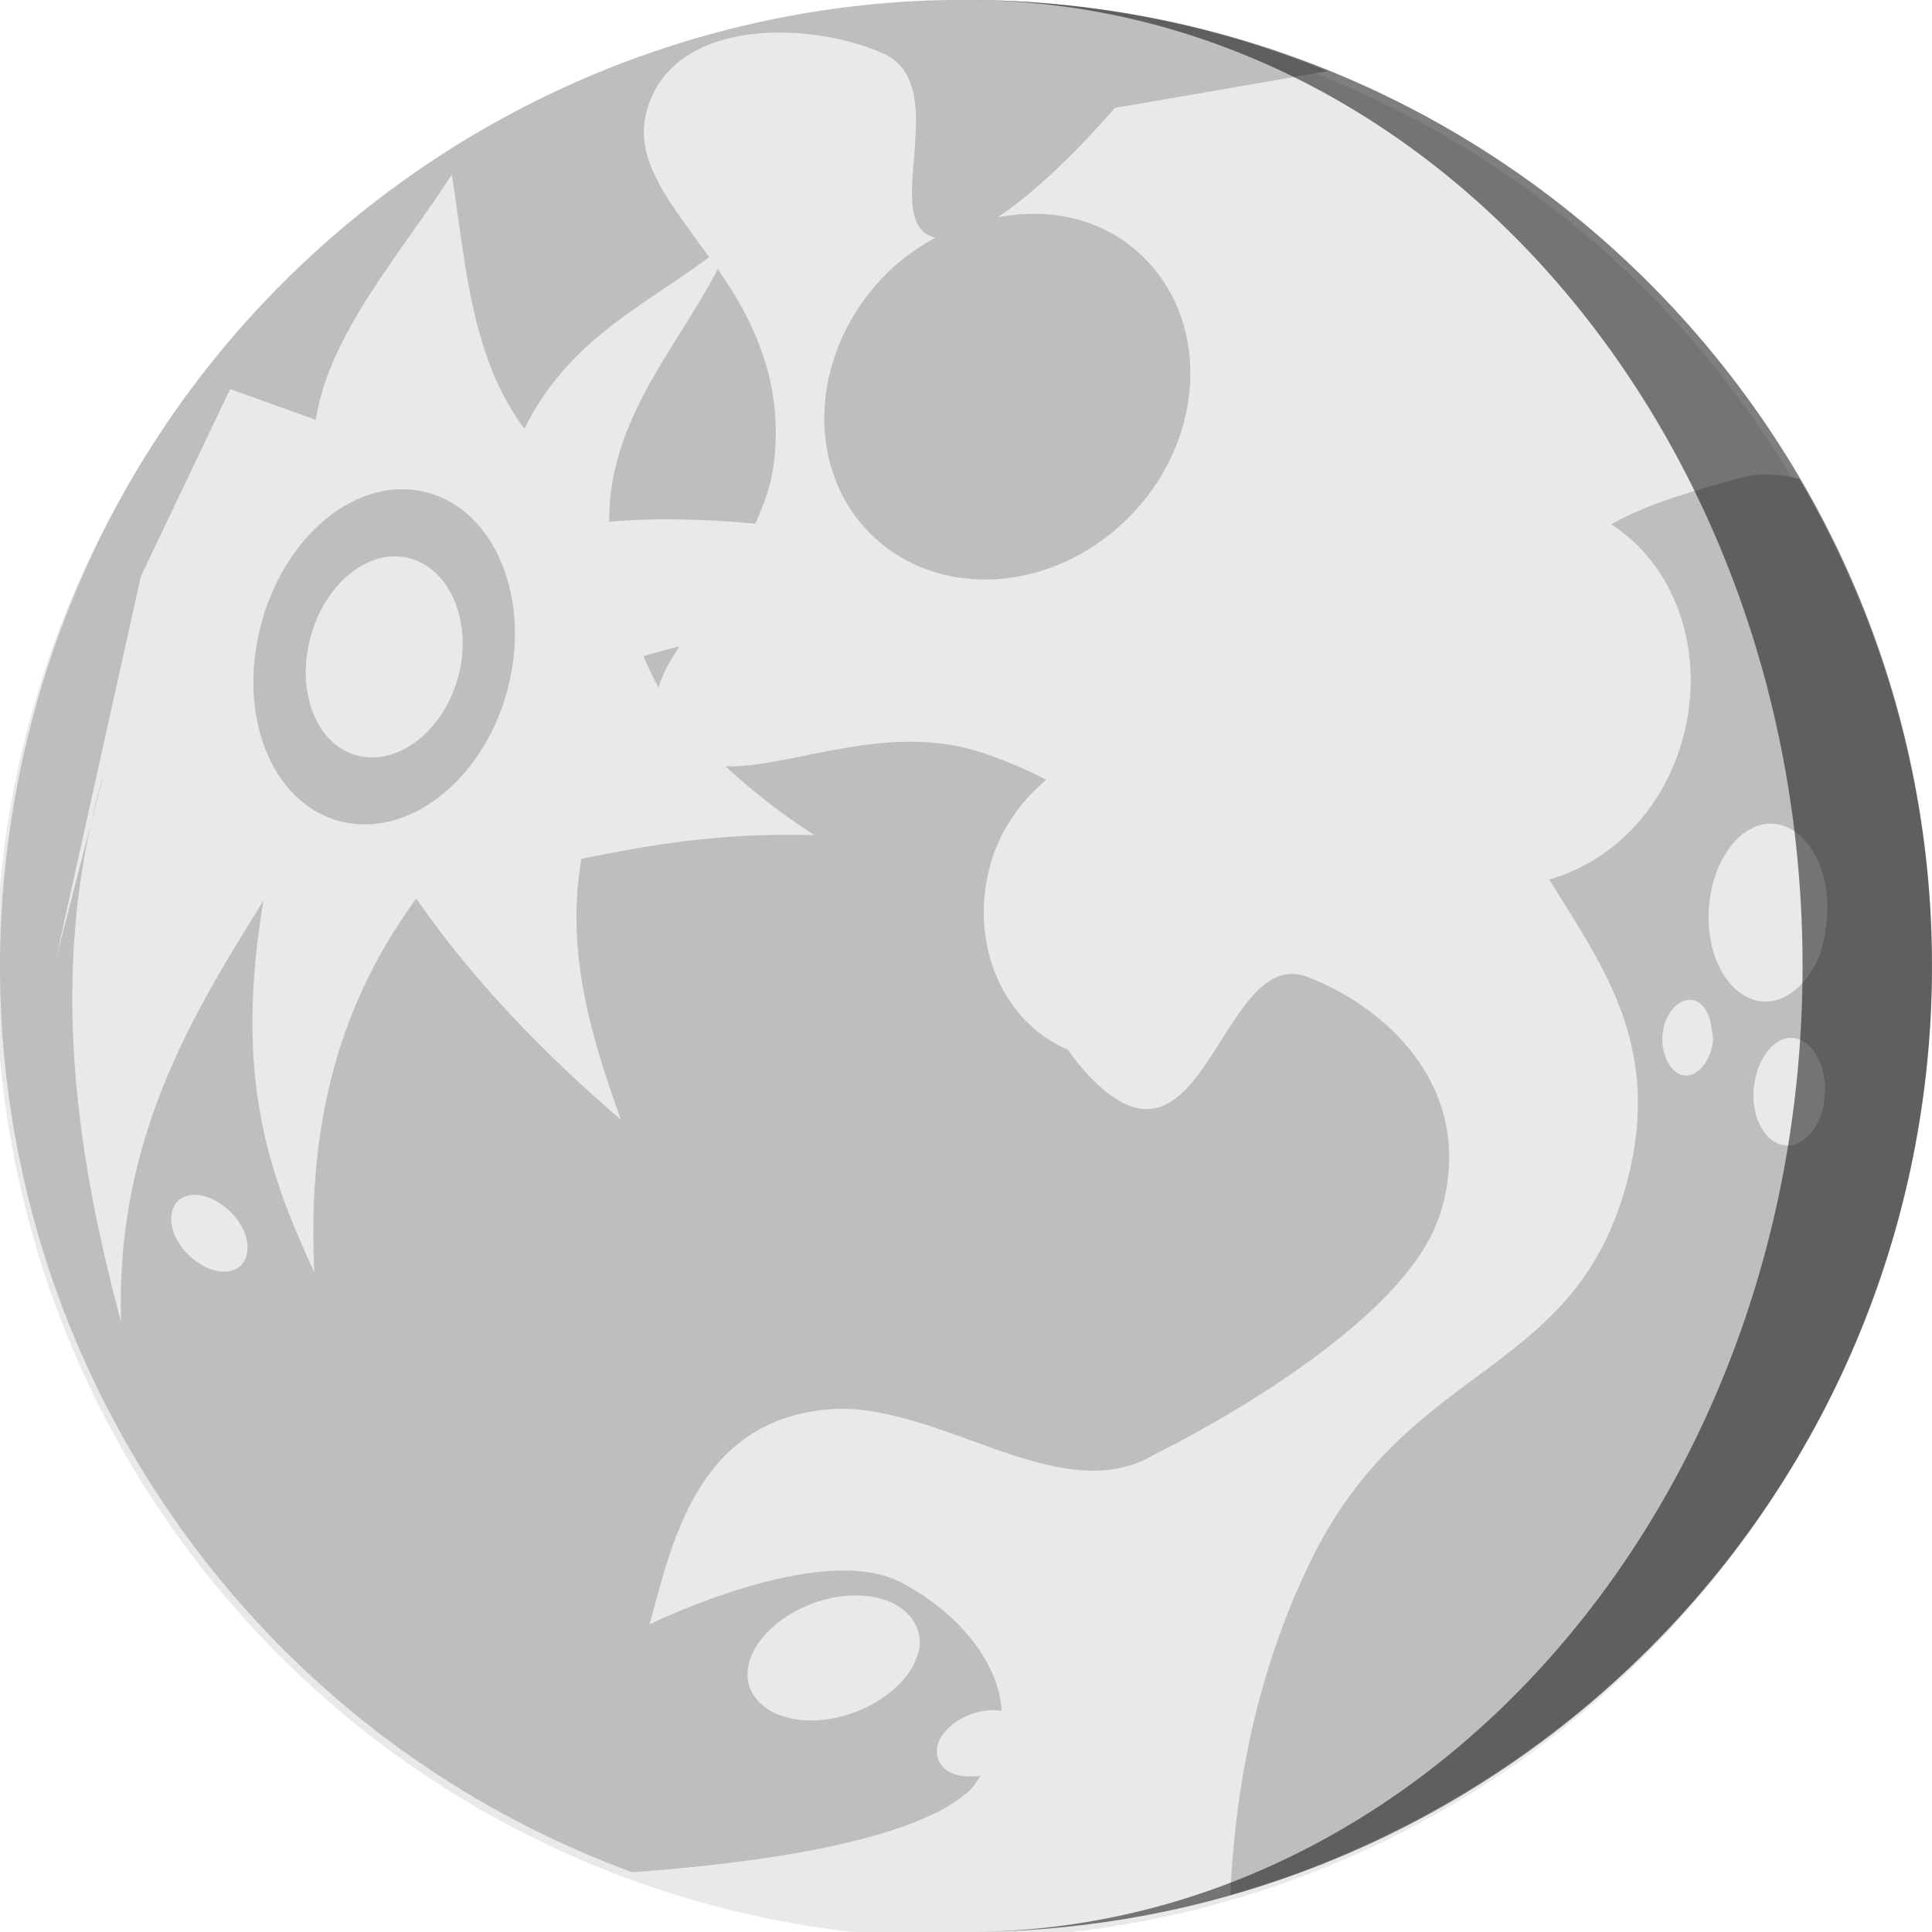 <svg height="16" width="16" xmlns="http://www.w3.org/2000/svg"><g transform="translate(-101 -277)"><circle cx="247.08" cy="-179.049" fill="#bebebe" fill-opacity=".333" r="7.998" transform="matrix(-.259 .966 -.966 -.259 0 0)"/><path d="m116.726 287.068c.576-2.15.215-4.322-.825-6.102-.16-.04-.322-.055-.501-.005-.374.106-.74.202-1.057.381.529.338.787 1.049.596 1.764-.161.602-.599 1.036-1.109 1.177.401.659.907 1.311.677 2.368-.385 1.764-1.798 1.57-2.63 3.232-.54 1.077-.66 2.161-.688 2.81 2.607-.751 4.785-2.813 5.538-5.626zm-.617-.959c-.021.171-.108.312-.226.361-.158.065-.32-.071-.355-.306-.035-.236.072-.489.229-.554.158-.065.316.085.351.321.009.059.008.121.001.178zm-.02-1.253c-.063.194-.189.351-.337.412-.263.109-.532-.124-.591-.515-.058-.393.109-.796.372-.905.263-.109.532.124.59.515.015.098.014.197.002.292-.01.071-.018.136-.039.2zm-.905.778c-.016.12-.083.229-.167.263-.111.046-.222-.062-.246-.228-.025-.166.054-.331.166-.377.111-.046.211.042.235.209.006.042.018.093.013.133zm-2.262 1.435c.318-.989-.372-1.697-1.089-1.977-.717-.28-.855 1.779-1.782.851-.097-.097-.154-.174-.208-.25-.532-.224-.819-.869-.645-1.518.08-.3.256-.541.467-.717-.127-.065-.282-.139-.508-.217-.798-.278-1.604.123-2.149.105.214.198.455.39.737.57-.818-.021-1.376.086-1.93.196-.133.77.079 1.469.327 2.161-.635-.545-1.219-1.146-1.695-1.831-.72.982-.894 2.029-.844 3.095-.392-.844-.662-1.635-.422-3.078-.578.933-1.227 1.967-1.178 3.491-.4-1.495-.602-3.006-.135-4.572l-.404 1.561.702-3.165.74-1.552.709.255c.107-.703.691-1.36 1.127-2.031.116.739.157 1.511.601 2.105.36-.734.982-1.013 1.53-1.421-.319-.448-.636-.804-.514-1.223.222-.768 1.356-.731 1.954-.465.598.266-.048 1.414.433 1.526-.142.079-.281.175-.403.297-.631.628-.692 1.594-.139 2.15.552.556 1.507.504 2.138-.124.631-.628.691-1.594.139-2.15-.322-.324-.767-.427-1.22-.341.467-.307.971-.906.971-.906l1.765-.305c-.3-.121-.615-.23-.935-.316-4.265-1.143-8.643 1.388-9.787 5.656-1.081 4.032 1.119 8.167 4.961 9.576.608-.044 2.297-.189 2.807-.69.034-.036.05-.073.078-.109-.121.018-.239 0-.306-.068-.108-.105-.059-.278.119-.389.115-.071.25-.099.362-.081-.028-.432-.403-.845-.847-1.069-.667-.337-2.069.353-2.069.353.184-.679.396-1.677 1.464-1.779.91-.087 1.934.845 2.717.372 0 0 2.041-.987 2.359-1.976zm-4.305 3.561c-.002.033-.013.058-.024.091-.044.134-.156.262-.325.367-.338.209-.772.213-.975.014-.203-.198-.094-.52.244-.729.338-.209.772-.213.975-.014.076.074.113.174.105.271zm-1.235-9.647c.032-.142.047-.296.042-.459-.017-.537-.238-.945-.479-1.295-.355.673-.905 1.255-.9 2.092.414-.035.815-.021 1.21.016.049-.113.098-.229.127-.355zm-.755 1.369c-.1.029-.196.05-.297.082.036.09.074.174.125.26.028-.113.096-.221.172-.343zm-1.425.363c.201-.752-.099-1.485-.663-1.636-.563-.151-1.175.337-1.376 1.089-.202.752.084 1.481.647 1.632.564.151 1.19-.333 1.392-1.085zm-.408-.109c-.121.45-.501.741-.838.65-.337-.09-.506-.528-.385-.978.121-.45.486-.745.823-.654.337.09.521.532.401.982zm-1.758 4.81c-.051.137-.23.155-.399.039-.169-.116-.256-.306-.205-.444.051-.138.23-.155.399-.039.169.116.256.306.205.444z" fill="#bebebe" fill-rule="evenodd"/><path d="m109 293c4.418 0 8-3.582 8-8s-3.582-8-8-8c3.826 0 6.928 3.582 6.928 8s-3.102 8-6.928 8z" opacity=".5"/></g></svg>